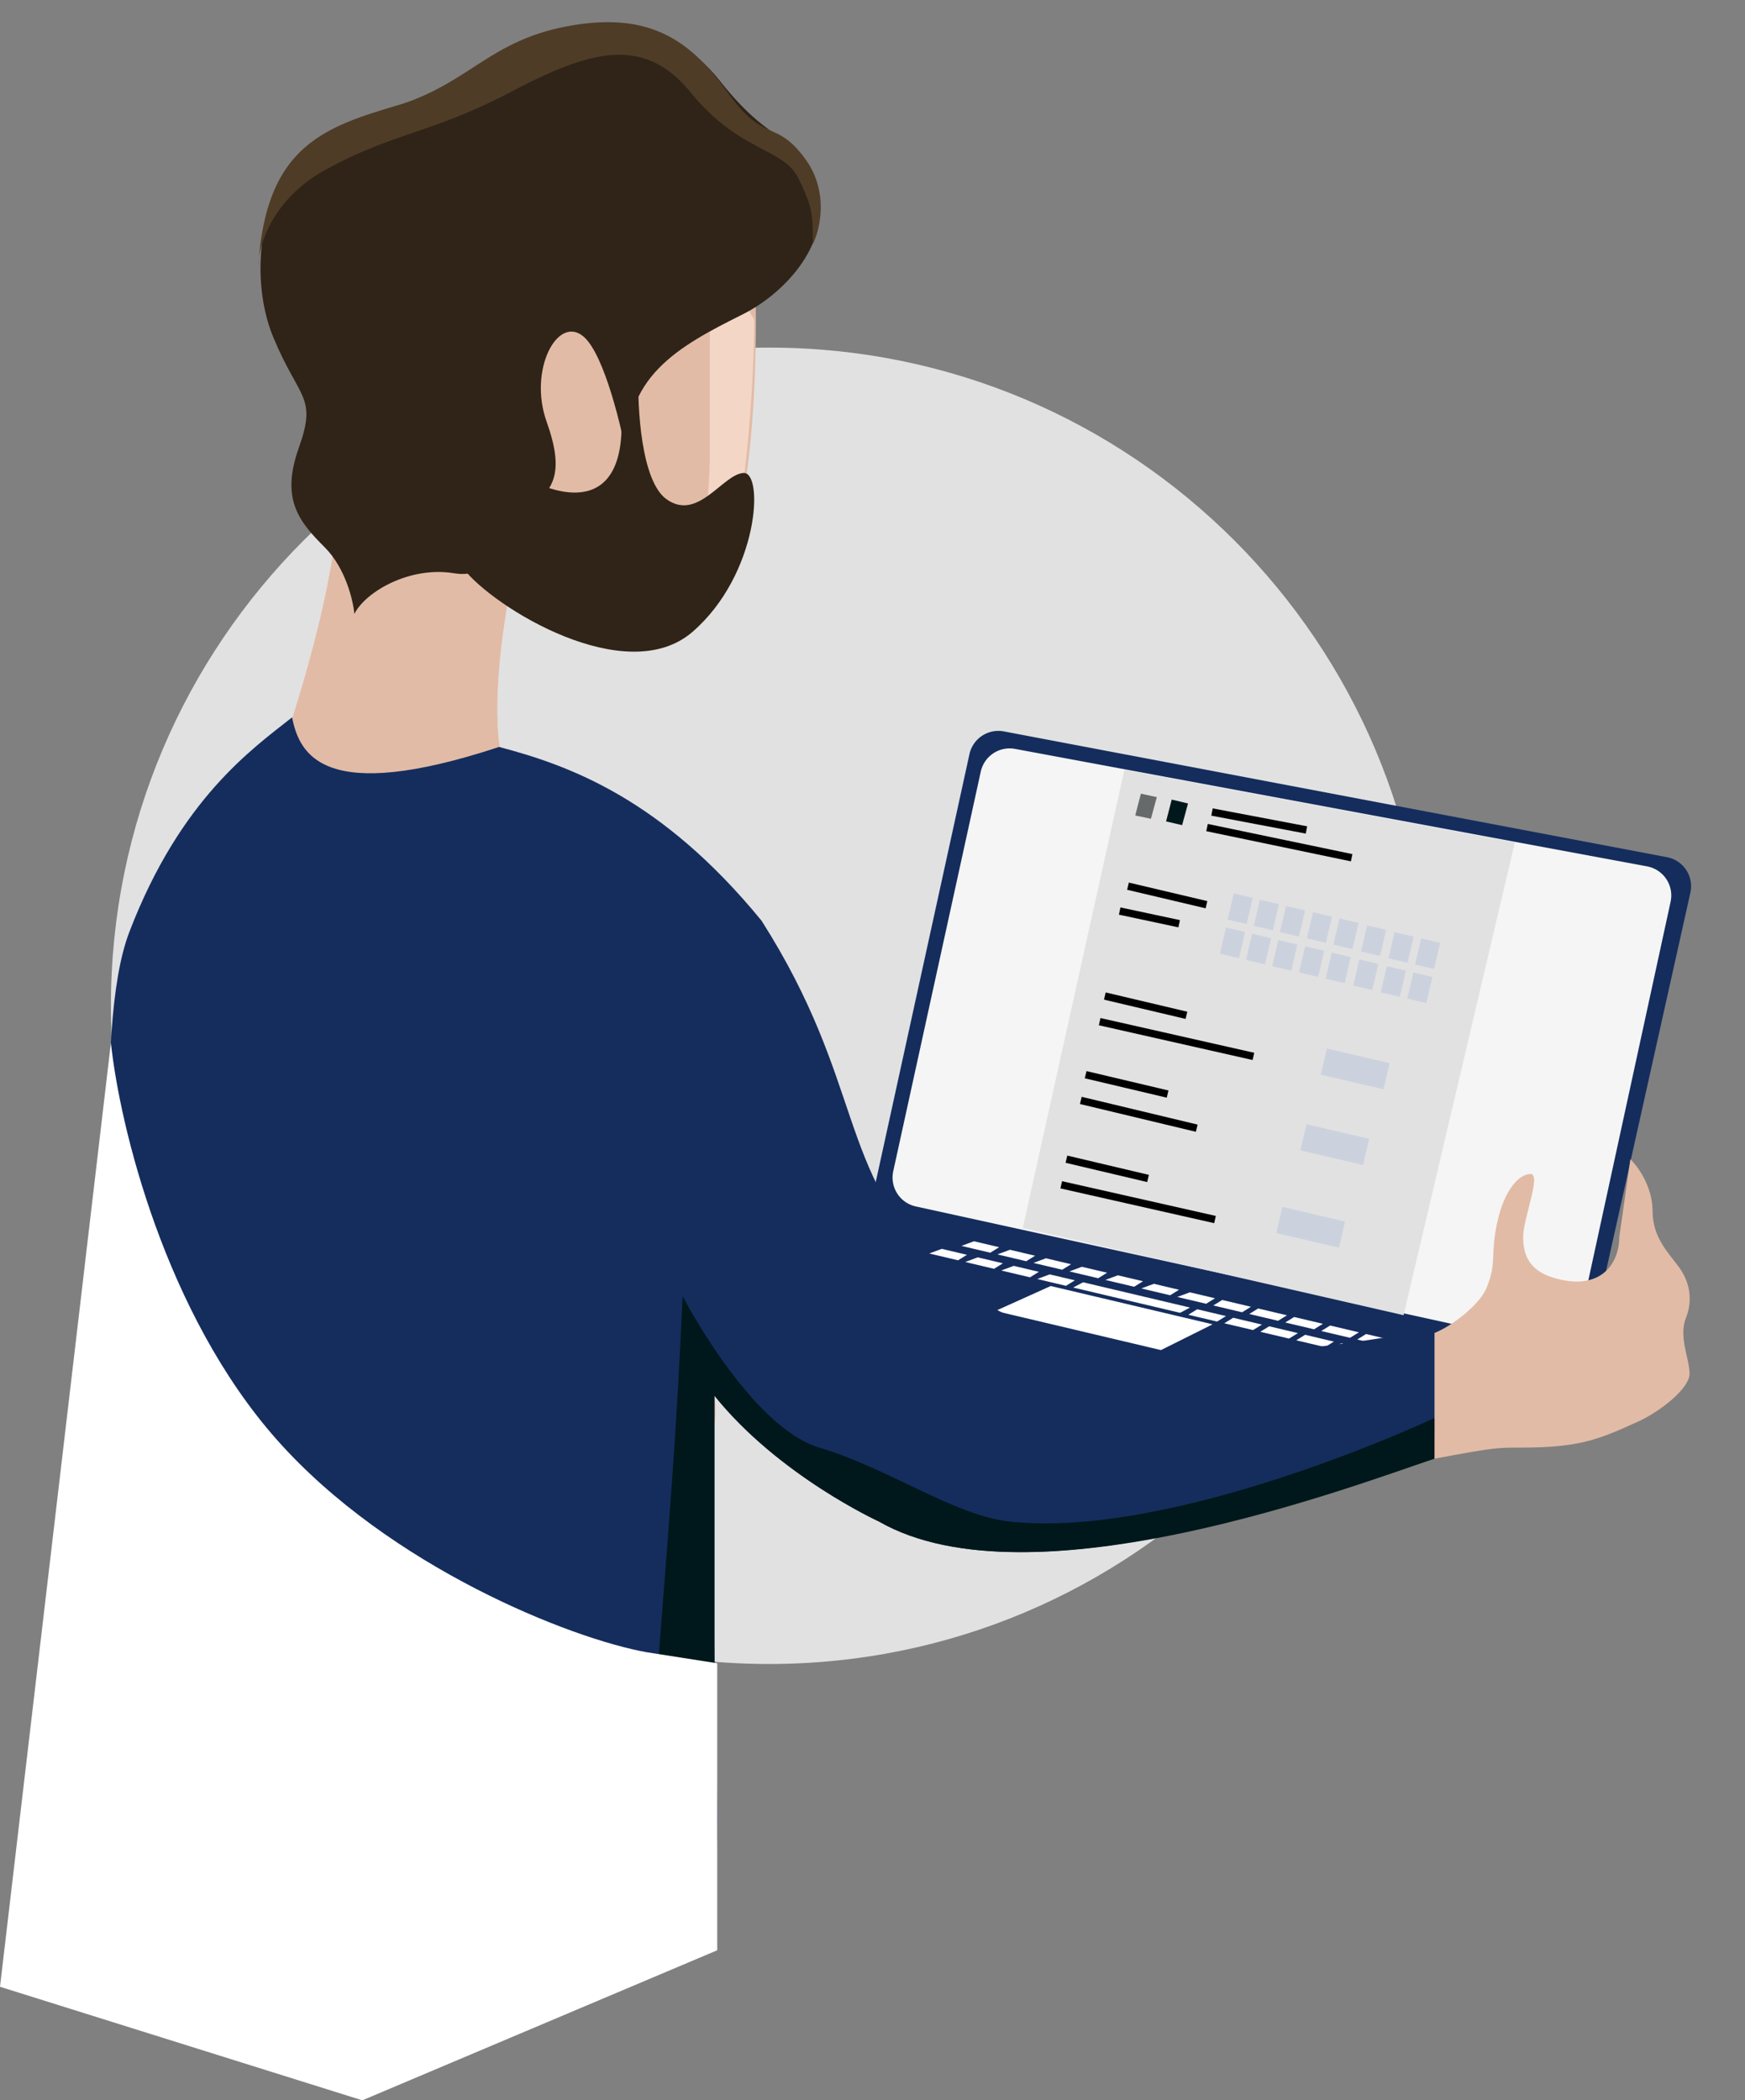 <svg xmlns="http://www.w3.org/2000/svg" fill="none" viewBox="0 0 236 284"><rect x="0" y="0" width="236" height="284" fill="#808080" stroke="none"/><path fill="#E1E1E1" d="M104 225c49.153 0 89-39.847 89-89s-39.847-89-89-89-89 39.847-89 89 39.847 89 89 89z"/><path fill="#152D5D" d="M131.113 101.972a4 4 0 014.652-3.074l89.689 17.01a4 4 0 013.159 4.8l-13.86 62.164a4 4 0 01-4.761 3.036l-88.906-19.477a3.999 3.999 0 01-3.051-4.763l13.078-59.696z"/><path fill="#F5F5F5" d="M132.642 104.34a4 4 0 014.638-3.077l85.48 15.887a4.001 4.001 0 013.178 4.783L213.6 178.69a4 4 0 01-4.765 3.057l-84.978-18.616a4 4 0 01-3.051-4.763l11.836-54.028z"/><path fill="#fff" d="M96.586 170.789l-.428 1.954 4.335-1.098-3.907-.856z"/><path fill="#152D5D" d="M99.393 168.017l17.803-5.497a1.99 1.99 0 011.055-.034l91.016 21.778c1.922.46 2.083 3.133.23 3.821l-15.989 5.931a2.004 2.004 0 01-1.162.07l-92.828-22.213c-1.979-.473-2.069-3.255-.125-3.856z"/><path fill="#fff" d="M142.107 173.891l-7.476 3.37 22.382 5.293 6.99-3.485-21.896-5.178zM137.099 171.166l3.406.806-1.203.743-3.892-.921 1.689-.628zM132.233 170.015l3.406.806-1.203.743-3.893-.921 1.69-.628zM127.368 168.865l3.406.805-1.203.743-3.893-.92 1.69-.628zM161.915 177.034l3.892.921-1.203.743-3.893-.921 1.204-.743zM166.781 178.185l3.892.92-1.203.743-3.893-.92 1.204-.743zM171.647 179.336l3.893.92-1.204.743-3.892-.92 1.203-.743zM176.512 180.486l3.893.921-1.203.743-3.893-.92 1.203-.744zM181.378 181.637l3.893.92-1.203.743-3.893-.92 1.203-.743zM186.244 182.788l3.892.92-1.203.743-3.893-.92 1.204-.743zM141.452 170.14l3.406.805-1.203.743-3.893-.92 1.69-.628zM146.318 171.291l3.406.805-1.203.743-3.893-.92 1.69-.628zM151.183 172.442l3.406.805-1.203.743-3.893-.921 1.69-.627zM156.05 173.592l3.406.806-1.204.743-3.892-.921 1.69-.628zM160.916 174.743l3.406.805-1.203.743-3.893-.92 1.69-.628zM136.587 168.99l3.406.805-1.204.743-3.892-.92 1.69-.628zM131.72 167.839l3.407.805-1.204.743-3.892-.92 1.689-.628zM165.294 175.778l3.893.921-1.203.743-3.893-.921 1.203-.743zM170.161 176.929l3.892.921-1.203.743-3.893-.921 1.204-.743zM175.026 178.08l3.893.92-1.204.743-3.892-.92 1.203-.743zM179.892 179.231l3.893.92-1.204.743-3.892-.92 1.203-.743zM184.757 180.381l3.893.921-1.203.743-3.893-.921 1.203-.743zM189.624 181.532l3.892.92-1.203.743-3.893-.92 1.204-.743zM159.599 177.514l-14.458-3.419 1.342-.71 14.459 3.419-1.343.71zM141.965 172.317l3.406.805-1.204.743-3.892-.921 1.69-.627z"/><path fill="#E2BBA6" d="M201 174.242c-.919 2.143-4.5 5-7 6v17c8-1.5 8.5-1.5 11.5-1.5 8 0 10.5-1 16-3.5 3.053-1.388 7-4.5 7-6.5s-1.5-5-.5-7.5.5-5-1-7-3.5-4-3.5-7.5c0-2.8-1.5-5.5-3-7l-1.5 10.5c0 3.6-2.5 7.5-9 5.5-3.5-1.077-4-3.5-4-5.5 0-2.5 2.5-8.5 1-8.5s-3.5 2-4.5 6.5 0 5.5-1.5 9zM116.176 200.985s-10.864-1.462-19.56-12.276c0 0 2.169 9.092-9.429 19.505-8.033 7.189-1.767 45.488 1.617 52.246 0 0-32.052 31.58-84.226 6.288 0 0 13.104-47.69 14.058-74.654 1.175-30.619 4.72-50.304 15.443-79.211 10.724-28.906 13.265-44.856 11.809-60.076-1.456-15.219-.723-39.05 26.107-44.806 26.83-5.758 30.003 25.792 30.003 25.792s2.37 40.341-8.184 49.583c-9.247 8.15-25.103-2.193-25.103-2.193s-3.675 18.714.583 25.322c0 0 5.874 6.719 20.383 12.496 15.153 6.008 17.583 50.064 25.616 58.134"/><path fill="#CEA999" d="M85.228 8.471c1.075 6.559 2.792 17.092 4.379 27.475-1.005-9.782-2.862-20.616-4.147-27.394l-.231-.08z"/><path fill="#E2BBA6" d="M101.977 33.833l-12.37 2.113.622 9.412c.12 5.166-.291 9.312-1.567 11.274-5.342 8.24-7.47-11.014-11.888-10.593-4.418.42-6.477 5.447-3.304 14.017 3.173 8.571-8.234 10.954-9.218 15.76-.984 4.806-8.645 31.871 0 41.133l13.245-4.006a40.02 40.02 0 01-8.194-6.398c-4.257-6.608-.582-25.322-.582-25.322s15.845 10.343 25.103 2.193a12.026 12.026 0 002.008-2.323c5.272-7.38 6.025-26.113 6.175-30.128.151-4.015-.03-17.132-.03-17.132z"/><path fill="#F3D6C6" d="M96 60.742v-28l6 10.5c0 5.166-.5 18.1-2.5 28.5-2 10.4-8.5 14-11.5 14.5 7-5.5 8-18 8-25.5z"/><path fill="#2F2417" d="M78.925 45.515c2.8 2.4 5.167 12.333 6 17-1-11.5 6.898-15.699 15.5-20 6-3 12.188-10 10-17-2.5-8-5.5-5-13-14.5s-17.79-8.526-23-6.5c-9 3.5-9.5 4.5-15 7.5-4.907 2.677-5.566 1.484-14 5.5-10.5 5-12 19.5-8.5 28s6 8 3.5 15 0 10 3.5 13.5c2.8 2.8 3.834 7.167 4 9 1.5-3 7.5-6.5 13.5-5.5s5.5-6 9.5-8.5 5.5-5 3-12 1.5-14.5 5-11.5z"/><path fill="#2F2417" d="M90.124 67.492c-3.402-2.454-3.938-12.35-3.78-16.991l-2.364 4.72c1.135 14.914-8.821 12.035-13.941 8.732l-7.325 12.98c4.017 5.191 21.975 16.283 30.955 8.495 8.979-7.788 9.688-21.711 6.852-21.475-2.835.236-6.144 6.607-10.397 3.54z"/><path fill="#4F3C27" d="M109.924 33.015c1-2 2.2-7.1-1-11.5-4-5.5-5.5-2-10.5-9s-10.5-11-21.5-9-13.5 8-24 11c-10.228 2.922-16.661 6.32-17.911 20.36a8.139 8.139 0 00-.089 1.14c.026-.388.056-.768.089-1.14.436-3.05 2.597-8.352 8.911-11.86 9-5 14.5-5 25-10.5s18-8 24.5 0 12.5 7.5 14.5 11.5 2 5 2 9z"/><path fill="#292289" d="M35.706 108.407s-4.8 4.006-9.128 16.021c-4.327 12.015 6.929-6.919 6.929-6.919l1.325-6.698.874-2.404z"/><path fill="#152D5D" d="M194.001 179.741c-15 2.5-48.997 8.991-67.001-8.241-13.876-13.277-10-25-24-47-13.5-16.5-26-21-35.5-23.5-23.797 7.84-27 1-28-4-5.321 4.209-15.1 11-22 29-5.174 13.5-1.334 46.969-2.439 77.578-1.004 26.964-8.595 55.951-8.595 55.951 7.34 33.452 90.15-3.029 90.15-3.029.874-10.96 0-18.5 0-38v-29.791c8.696 10.834 22.251 17.022 22.251 17.022 20.555 11.785 64.134-4.99 75.134-8.588v-17.402z"/><path fill="#00181B" d="M194 197.241v-5.5s-35 16.473-57.5 13.99c-7.5-.828-16.327-7.209-25.676-9.983-9.348-2.773-18.506-20.486-18.506-20.486-.803 18.374-1.817 30.469-3.317 49.738-1.402 18-6.39 19.082-4 33.5 9.348-3.124 11.615 3.5 11.615 3.5v-48.5-24.791c8.696 10.834 22.251 17.022 22.251 17.022 20.555 11.815 64.633-4.99 75.133-8.49z"/><path fill="#000" d="M38.678 270.313c.18 1.211.351 2.393.522 3.564-.17-1.171-.342-2.353-.522-3.564zM38.536 269.392c0-.321-.09-.641-.14-1.002.04.361.1.681.14 1.002z" opacity=".3"/><path fill="#fff" d="M37.5 194.742C22.3 177.632 16.167 152.151 15 141L0 268.645 49 284l48-20.29v-38.807l-9.5-1.487c-10.333-1.828-34.8-11.564-50-28.674z"/><path fill="#E1E1E1" d="M152.072 104.083l-13.747 61.971 51.497 11.783 15.056-63.935-52.806-9.819z"/><path fill="#666A6A" d="M153.533 110.268l.766-2.95 2.153.467-.798 2.927-2.121-.444z"/><path fill="#00181B" d="M157.703 111.069l.766-2.951 2.204.527-.798 2.927-2.172-.503z"/><path stroke="#000" d="M163.916 109.799l12.775 2.425M163.244 111.901l19.559 4.079"/><path fill="#CCD2DD" d="M166.854 120.809l2.58.6-.824 3.537-2.579-.6zM165.805 125.417l2.58.6-.824 3.537-2.579-.6zM170.388 121.651l2.58.6-.824 3.537-2.579-.6zM169.338 126.259l2.58.6-.824 3.537-2.579-.6zM173.922 122.501l2.58.6-.824 3.537-2.579-.6zM172.871 127.108l2.58.6-.824 3.537-2.579-.6zM177.566 123.349l2.58.6-.824 3.537-2.579-.6zM176.516 127.957l2.58.6-.824 3.537-2.579-.6zM181.155 124.198l2.58.6-.824 3.537-2.579-.6zM180.104 128.806l2.58.6-.824 3.537-2.579-.6zM184.886 125.126l2.58.6-.824 3.537-2.579-.6zM183.835 129.734l2.58.6-.824 3.537-2.579-.6zM188.609 126.038l2.58.6-.824 3.537-2.579-.6zM187.559 130.646l2.58.6-.824 3.537-2.579-.6zM192.199 126.885l2.58.6-.824 3.537-2.579-.6zM191.148 131.493l2.58.6-.824 3.537-2.579-.6z"/><path stroke="#000" d="M152.551 119.826l10.616 2.506m-11.737.857l8.044 1.714"/><path fill="#CCD2DD" d="M179.454 141.78l8.481 1.974-.822 3.536-8.482-1.973z"/><path stroke="#000" d="M149.423 134.682l11.036 2.606m-11.737.857l20.796 4.699"/><path fill="#CCD2DD" d="M173.435 163.197l8.481 1.974-.822 3.536-8.482-1.973z"/><path stroke="#000" d="M144.227 156.742l11.036 2.606m-11.738.857l20.797 4.699"/><path fill="#CCD2DD" d="M176.69 152.016l8.481 1.974-.822 3.536-8.482-1.973z"/><path stroke="#000" d="M146.826 145.317l11.085 2.621m-11.737.857l15.677 3.756"/></svg>